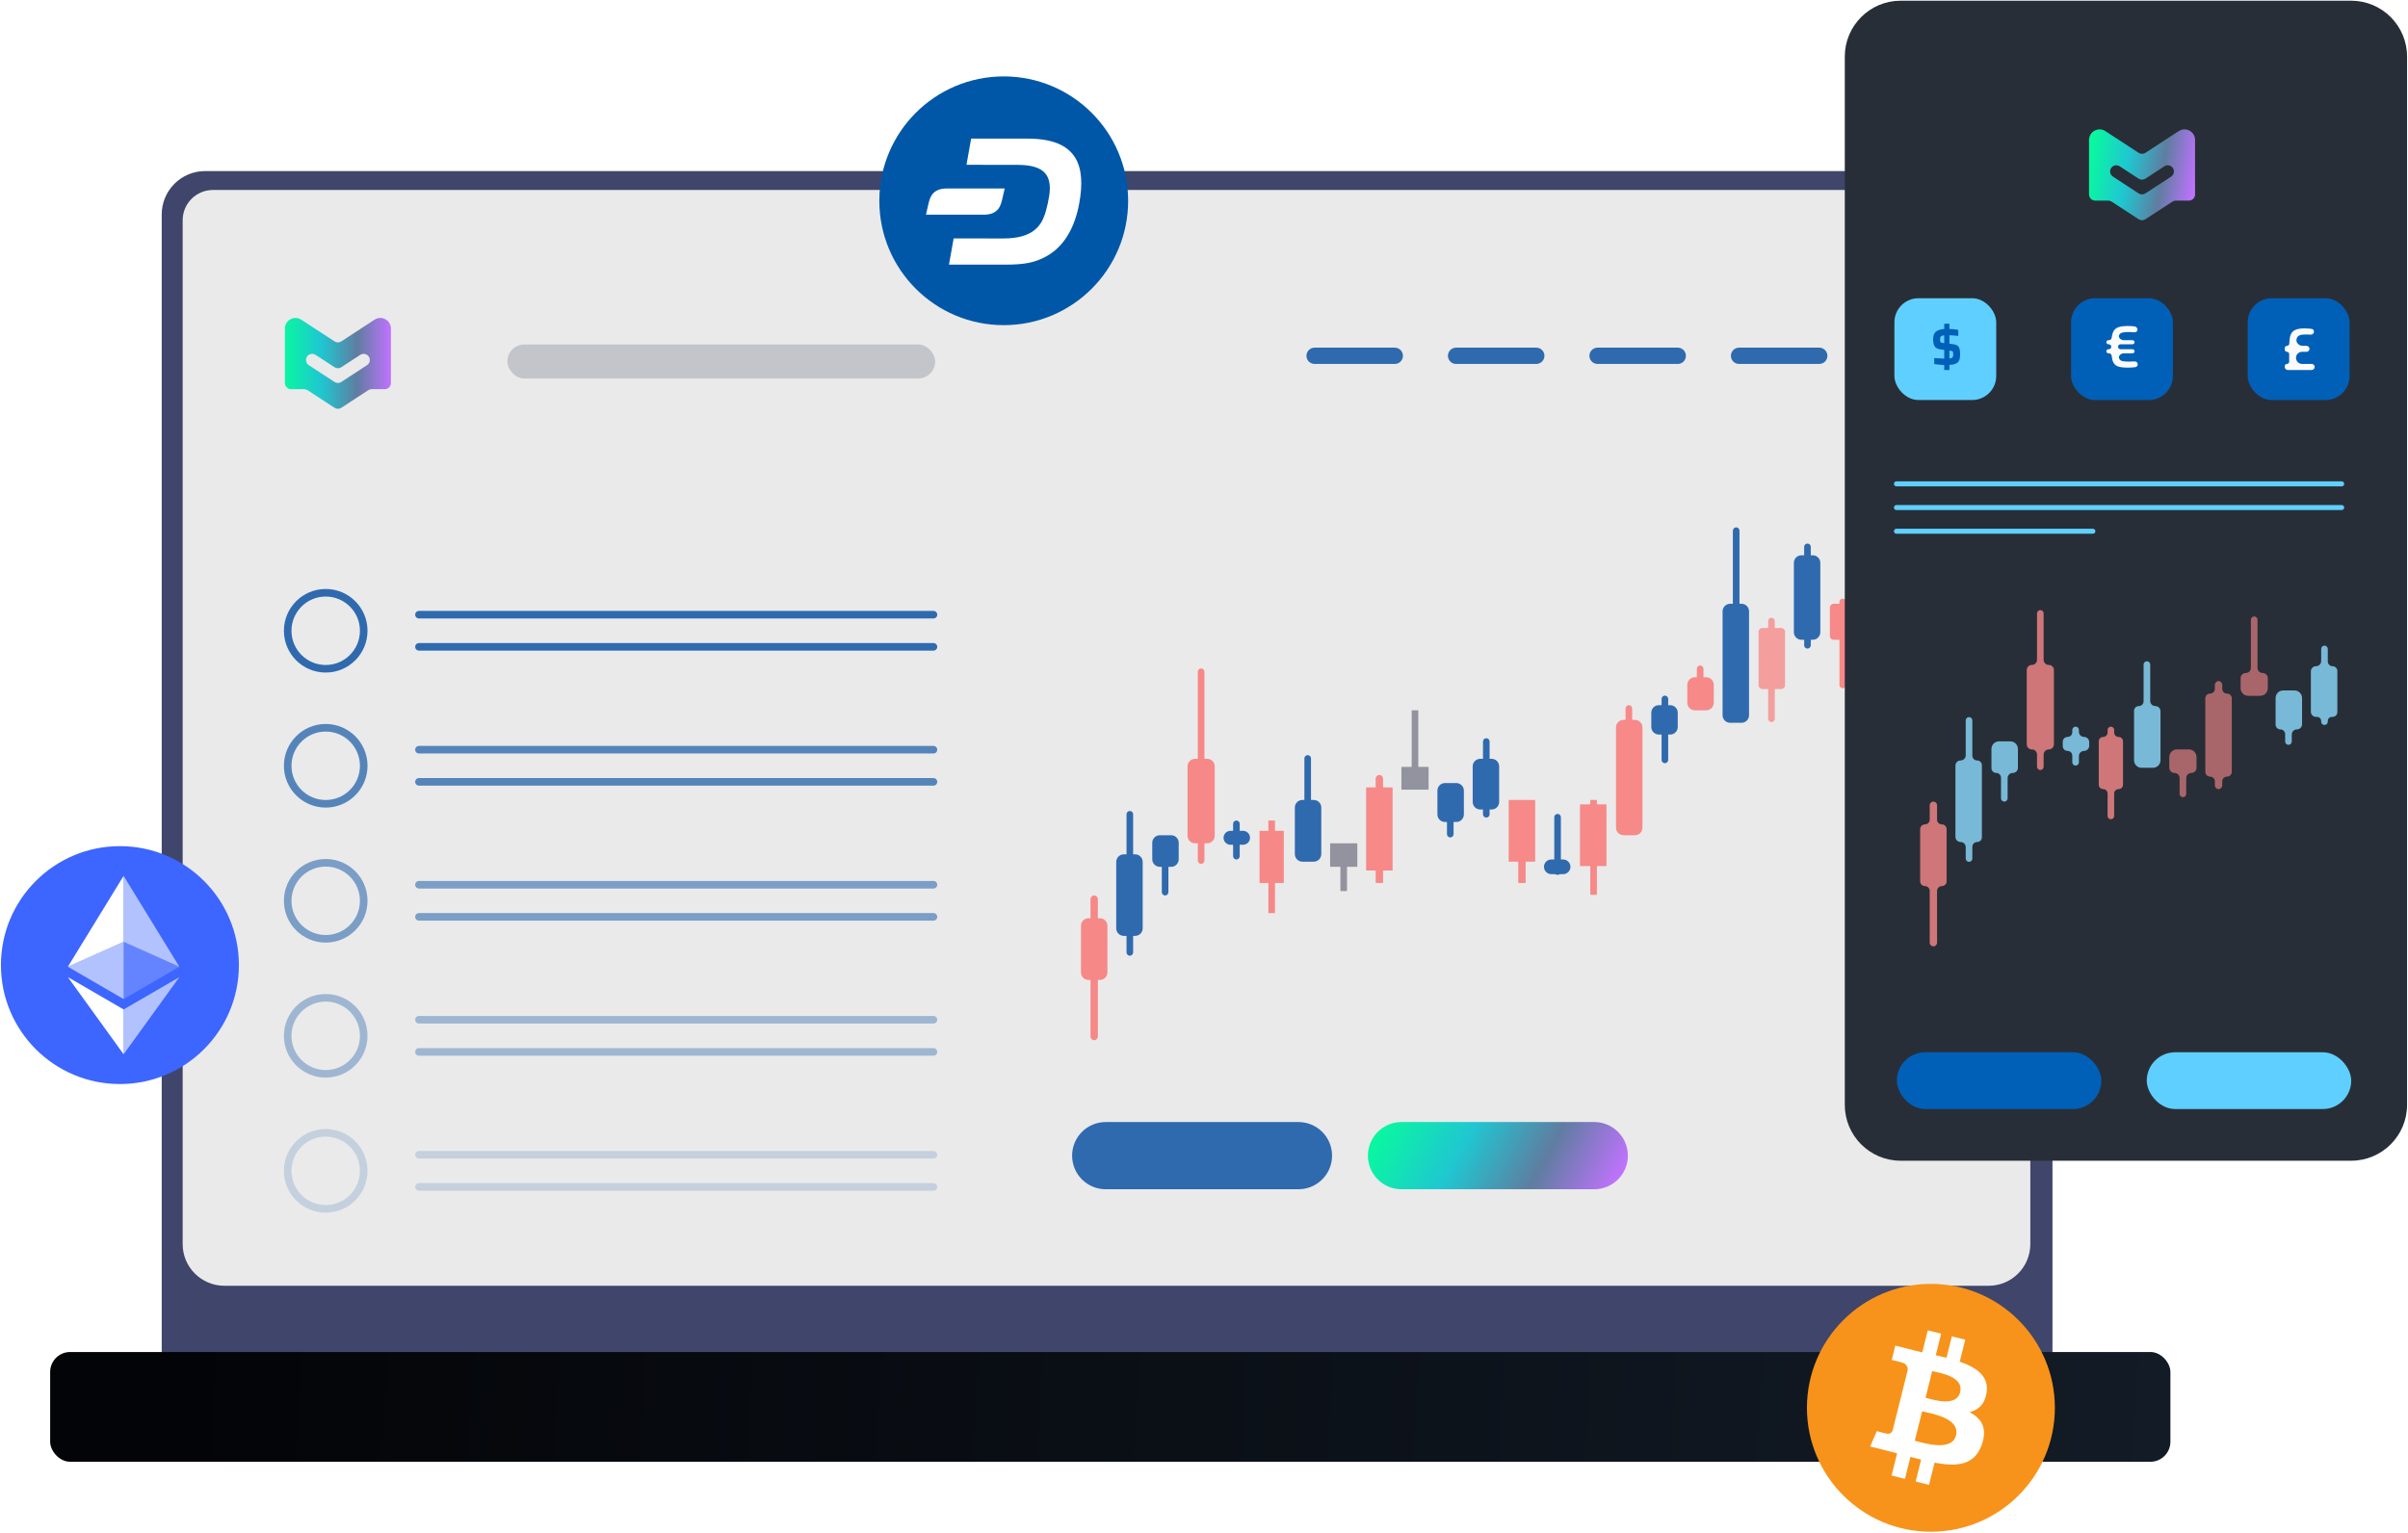 <?xml version="1.0" encoding="UTF-8"?> <svg xmlns="http://www.w3.org/2000/svg" width="636" height="405" viewBox="0 0 636 405" fill="none"><rect x="42.712" y="45.192" width="499.386" height="332.924" rx="11.479" fill="#40456B"></rect><path d="M48.247 58.187C48.247 53.769 51.829 50.187 56.247 50.187H528.247C532.666 50.187 536.247 53.769 536.247 58.187V328.687C536.247 334.762 531.322 339.687 525.247 339.687H59.247C53.172 339.687 48.247 334.762 48.247 328.687V58.187Z" fill="#EAEAEA"></path><rect x="13.247" y="357.187" width="560" height="29" rx="5.287" fill="url(#paint0_linear_207_1085)"></rect><path d="M412.843 227.064H409.737C408.665 227.064 407.796 227.933 407.796 229.005C407.796 230.077 408.665 230.946 409.737 230.946H412.843C413.915 230.946 414.784 230.077 414.784 229.005C414.784 227.933 413.915 227.064 412.843 227.064Z" fill="#2F6AAE"></path><path d="M441.126 186.299H438.137C437.033 186.299 436.137 187.195 436.137 188.299V192.064C436.137 193.169 437.033 194.064 438.137 194.064H441.126C442.23 194.064 443.126 193.169 443.126 192.064V188.299C443.126 187.195 442.23 186.299 441.126 186.299Z" fill="#2F6AAE"></path><path d="M459.955 159.511H456.967C455.862 159.511 454.967 160.407 454.967 161.511V188.958C454.967 190.063 455.862 190.958 456.967 190.958H459.955C461.06 190.958 461.955 190.063 461.955 188.958V161.511C461.955 160.407 461.06 159.511 459.955 159.511Z" fill="#2F6AAE"></path><path d="M478.784 146.699H475.796C474.691 146.699 473.796 147.595 473.796 148.699V167.023C473.796 168.128 474.691 169.023 475.796 169.023H478.784C479.889 169.023 480.784 168.128 480.784 167.023V148.699C480.784 147.595 479.889 146.699 478.784 146.699Z" fill="#2F6AAE"></path><path d="M498.614 165.917H493.626C493.073 165.917 492.626 166.365 492.626 166.917V181.223C492.626 181.776 493.073 182.223 493.626 182.223H498.614C499.166 182.223 499.614 181.776 499.614 181.223V166.917C499.614 166.365 499.166 165.917 498.614 165.917Z" fill="#2F6AAE"></path><path d="M508.126 180.088H503.137C502.585 180.088 502.137 180.535 502.137 181.088V182.582C502.137 183.134 502.585 183.582 503.137 183.582H508.126C508.678 183.582 509.126 183.134 509.126 182.582V181.088C509.126 180.535 508.678 180.088 508.126 180.088Z" fill="#2F6AAE"></path><path fill-rule="evenodd" clip-rule="evenodd" d="M299.284 247.252V251.62C299.284 252.102 298.893 252.494 298.411 252.494C297.928 252.494 297.537 252.102 297.537 251.62V247.252H296.82C295.716 247.252 294.82 246.357 294.82 245.252V227.705C294.82 226.601 295.716 225.705 296.82 225.705H297.537V215.126C297.537 214.644 297.928 214.252 298.411 214.252C298.893 214.252 299.284 214.644 299.284 215.126V225.705H299.808C300.913 225.705 301.808 226.601 301.808 227.705V245.252C301.808 246.357 300.913 247.252 299.808 247.252H299.284Z" fill="#2F6AAE"></path><path fill-rule="evenodd" clip-rule="evenodd" d="M306.332 220.658H309.32C310.424 220.658 311.32 221.553 311.32 222.658V227.005C311.32 228.11 310.424 229.005 309.32 229.005H308.602V235.702C308.602 236.185 308.211 236.576 307.728 236.576C307.246 236.576 306.855 236.185 306.855 235.702V229.005H306.332C305.227 229.005 304.332 228.11 304.332 227.005V222.658C304.332 221.553 305.227 220.658 306.332 220.658Z" fill="#2F6AAE"></path><path fill-rule="evenodd" clip-rule="evenodd" d="M327.432 223.182V226.191C327.432 226.673 327.041 227.064 326.558 227.064C326.076 227.064 325.685 226.673 325.685 226.191V223.182H325.005C323.987 223.182 323.161 222.356 323.161 221.338C323.161 220.32 323.987 219.494 325.005 219.494H325.685V217.65C325.685 217.167 326.076 216.776 326.558 216.776C327.041 216.776 327.432 217.167 327.432 217.65V219.494H328.305C329.324 219.494 330.149 220.32 330.149 221.338C330.149 222.356 329.324 223.182 328.305 223.182H327.432Z" fill="#2F6AAE"></path><path fill-rule="evenodd" clip-rule="evenodd" d="M344.514 211.34H343.991C342.886 211.34 341.991 212.236 341.991 213.34V225.646C341.991 226.751 342.886 227.646 343.991 227.646H346.979C348.084 227.646 348.979 226.751 348.979 225.646V213.34C348.979 212.236 348.084 211.34 346.979 211.34H346.261V200.373C346.261 199.891 345.87 199.5 345.388 199.5C344.905 199.5 344.514 199.891 344.514 200.373V211.34Z" fill="#2F6AAE"></path><path fill-rule="evenodd" clip-rule="evenodd" d="M381.649 206.876H384.638C385.742 206.876 386.638 207.772 386.638 208.876V215.164C386.638 216.269 385.742 217.164 384.638 217.164H383.92V220.367C383.92 220.849 383.529 221.24 383.047 221.24C382.564 221.24 382.173 220.849 382.173 220.367V217.164H381.649C380.545 217.164 379.649 216.269 379.649 215.164V208.876C379.649 207.772 380.545 206.876 381.649 206.876Z" fill="#2F6AAE"></path><path fill-rule="evenodd" clip-rule="evenodd" d="M393.432 213.864V215.126C393.432 215.608 393.041 215.999 392.558 215.999C392.076 215.999 391.685 215.608 391.685 215.126V213.864H390.967C389.863 213.864 388.967 212.969 388.967 211.864V202.47C388.967 201.365 389.863 200.47 390.967 200.47H391.685V195.908C391.685 195.426 392.076 195.035 392.558 195.035C393.041 195.035 393.432 195.426 393.432 195.908V200.47H393.955C395.06 200.47 395.955 201.365 395.955 202.47V211.864C395.955 212.969 395.06 213.864 393.955 213.864H393.432Z" fill="#2F6AAE"></path><path d="M412.261 230.267V215.902C412.261 215.42 411.87 215.029 411.387 215.029C410.905 215.029 410.514 215.42 410.514 215.902V230.267C410.514 230.749 410.905 231.141 411.387 231.141C411.87 231.141 412.261 230.749 412.261 230.267Z" fill="#2F6AAE"></path><path d="M440.602 200.761V184.649C440.602 184.167 440.211 183.776 439.729 183.776C439.246 183.776 438.855 184.167 438.855 184.649V200.761C438.855 201.244 439.246 201.635 439.729 201.635C440.211 201.635 440.602 201.244 440.602 200.761Z" fill="#2F6AAE"></path><path d="M459.431 176.885V140.197C459.431 139.714 459.04 139.323 458.558 139.323C458.075 139.323 457.684 139.714 457.684 140.197V176.885C457.684 177.367 458.075 177.758 458.558 177.758C459.04 177.758 459.431 177.367 459.431 176.885Z" fill="#2F6AAE"></path><path d="M478.261 170.479V144.467C478.261 143.985 477.87 143.594 477.387 143.594C476.905 143.594 476.514 143.985 476.514 144.467V170.479C476.514 170.961 476.905 171.352 477.387 171.352C477.87 171.352 478.261 170.961 478.261 170.479Z" fill="#2F6AAE"></path><path d="M497.09 170.479V160.385C497.09 159.902 496.699 159.511 496.217 159.511C495.734 159.511 495.343 159.902 495.343 160.385V170.479C495.343 170.961 495.734 171.352 496.217 171.352C496.699 171.352 497.09 170.961 497.09 170.479Z" fill="#2F6AAE"></path><path d="M506.408 185.232V182.708C506.408 182.226 506.017 181.835 505.534 181.835C505.052 181.835 504.661 182.226 504.661 182.708V185.232C504.661 185.714 505.052 186.105 505.534 186.105C506.017 186.105 506.408 185.714 506.408 185.232Z" fill="#2F6AAE"></path><path d="M342.945 296.432H292.043C287.14 296.432 283.165 300.407 283.165 305.31C283.165 310.214 287.14 314.189 292.043 314.189H342.945C347.848 314.189 351.823 310.214 351.823 305.31C351.823 300.407 347.848 296.432 342.945 296.432Z" fill="#2F6AAE"></path><path opacity="0.6" d="M292.491 244.593C292.491 243.489 291.595 242.593 290.491 242.593H289.967V237.546C289.967 237.01 289.533 236.576 288.997 236.576C288.461 236.576 288.026 237.01 288.026 237.546V242.593H287.503C286.398 242.593 285.503 243.489 285.503 244.593V256.899C285.503 258.004 286.398 258.899 287.503 258.899H288.026V273.846C288.026 274.382 288.461 274.817 288.997 274.817C289.533 274.817 289.967 274.382 289.967 273.846V258.899H290.491C291.595 258.899 292.491 258.004 292.491 256.899V244.593Z" fill="#FF4747"></path><path opacity="0.6" d="M320.832 202.47C320.832 201.365 319.936 200.47 318.832 200.47H318.114V177.467C318.114 176.985 317.723 176.594 317.241 176.594C316.758 176.594 316.367 176.985 316.367 177.467V200.47H315.649C314.545 200.47 313.649 201.365 313.649 202.47V220.794C313.649 221.898 314.545 222.794 315.649 222.794H316.367V227.355C316.367 227.838 316.758 228.229 317.241 228.229C317.723 228.229 318.114 227.838 318.114 227.355V222.794H318.832C319.936 222.794 320.832 221.898 320.832 220.794V202.47Z" fill="#FF4747"></path><path opacity="0.6" d="M339.079 219.493H336.75V216.776H335.003V219.493H332.673V233.276H335.003V241.235H336.75V233.276H339.079V219.493Z" fill="#FF4747"></path><g opacity="0.6"><path opacity="0.78" d="M351.309 229.005H354.026V235.411H355.773V229.005H358.491V222.793H351.309V229.005Z" fill="#2E3049"></path><path opacity="0.78" d="M374.603 202.605V187.658H372.855V202.605H370.138V208.623H377.32V202.605H374.603Z" fill="#2E3049"></path><path d="M365.285 205.711C365.285 205.175 364.851 204.74 364.315 204.74C363.779 204.74 363.344 205.175 363.344 205.711V208.04H360.821V229.976H363.344V233.276H365.285V229.976H367.809V208.04H365.285V205.711Z" fill="#FF4747"></path></g><g opacity="0.6"><path d="M398.479 227.646H401.002V233.276H402.944V227.646H405.467V211.341H398.479V227.646Z" fill="#FF4747"></path><path d="M490.296 160.511C490.296 159.959 489.849 159.511 489.296 159.511H487.579V159.026C487.579 158.544 487.188 158.153 486.705 158.153C486.223 158.153 485.832 158.544 485.832 159.026V159.511H484.308C483.756 159.511 483.308 159.959 483.308 160.511V168.023C483.308 168.575 483.756 169.023 484.308 169.023H485.832V180.961C485.832 181.444 486.223 181.835 486.705 181.835C487.188 181.835 487.579 181.444 487.579 180.961V169.023H489.296C489.849 169.023 490.296 168.575 490.296 168.023V160.511Z" fill="#FF4747"></path><path d="M421.773 211.341H420.026V212.505H417.308V228.811H420.026V236.382H421.773V228.811H424.296V212.505H421.773V211.341Z" fill="#FF4747"></path><path d="M431.09 187.173C431.09 186.69 430.699 186.299 430.217 186.299C429.734 186.299 429.343 186.69 429.343 187.173V190.182H428.82C427.715 190.182 426.82 191.077 426.82 192.182V218.658C426.82 219.763 427.715 220.658 428.82 220.658H431.808C432.913 220.658 433.808 219.763 433.808 218.658V192.182C433.808 191.077 432.913 190.182 431.808 190.182H431.09V187.173Z" fill="#FF4747"></path><path d="M449.92 176.691C449.92 176.208 449.529 175.817 449.047 175.817C448.564 175.817 448.173 176.208 448.173 176.691V178.923H447.65C446.545 178.923 445.65 179.819 445.65 180.923V185.659C445.65 186.763 446.545 187.659 447.65 187.659H450.638C451.742 187.659 452.638 186.763 452.638 185.659V180.923C452.638 179.819 451.742 178.923 450.638 178.923H449.92V176.691Z" fill="#FF4747"></path><path opacity="0.78" d="M468.75 164.073C468.75 163.591 468.358 163.2 467.876 163.2C467.394 163.2 467.003 163.591 467.003 164.073V165.917H465.479C464.927 165.917 464.479 166.365 464.479 166.917V181.029C464.479 181.581 464.927 182.029 465.479 182.029H467.003V189.891C467.003 190.373 467.394 190.764 467.876 190.764C468.358 190.764 468.75 190.373 468.75 189.891V182.029H470.467C471.02 182.029 471.467 181.581 471.467 181.029V166.917C471.467 166.365 471.02 165.917 470.467 165.917H468.75V164.073Z" fill="#FF4747"></path></g><path d="M421.073 296.432H370.171C365.268 296.432 361.293 300.407 361.293 305.31C361.293 310.214 365.268 314.189 370.171 314.189H421.073C425.976 314.189 429.951 310.214 429.951 305.31C429.951 300.407 425.976 296.432 421.073 296.432Z" fill="url(#paint1_linear_207_1085)"></path><g clip-path="url(#clip0_207_1085)"><path d="M265.105 85.902C283.252 85.902 297.963 71.192 297.963 53.045C297.963 34.898 283.252 20.187 265.105 20.187C246.958 20.187 232.247 34.898 232.247 53.045C232.247 71.192 246.958 85.902 265.105 85.902Z" fill="#0057A8"></path><path d="M271.443 36.624H256.5L255.264 43.538L268.74 43.559C275.375 43.559 277.345 45.968 277.281 49.966C277.252 52.016 276.359 55.482 275.981 56.599C274.96 59.598 272.857 63.011 264.976 63.001L251.878 62.992L250.642 69.915H265.545C270.8 69.915 273.038 69.301 275.402 68.21C280.647 65.791 283.77 60.61 285.025 53.848C286.886 43.785 284.565 36.624 271.44 36.624H271.443Z" fill="white"></path><path d="M264.708 52.63C265.195 50.607 265.349 49.796 265.349 49.796H250.058C246.148 49.796 245.589 52.342 245.218 53.883C244.731 55.897 244.577 56.718 244.577 56.718H259.87C263.778 56.718 264.337 54.172 264.708 52.63Z" fill="white"></path></g><path d="M110.656 162.395H246.543" stroke="#2F6AAE" stroke-width="2" stroke-miterlimit="10" stroke-linecap="round"></path><path d="M110.656 170.888H246.543" stroke="#2F6AAE" stroke-width="2" stroke-miterlimit="10" stroke-linecap="round"></path><circle cx="86.026" cy="166.642" r="10.041" stroke="#2F6AAE" stroke-width="2"></circle><g opacity="0.8"><path d="M110.656 198.065H246.543" stroke="#2F6AAE" stroke-width="2" stroke-miterlimit="10" stroke-linecap="round"></path><path d="M110.656 206.558H246.543" stroke="#2F6AAE" stroke-width="2" stroke-miterlimit="10" stroke-linecap="round"></path><circle cx="86.026" cy="202.312" r="10.041" stroke="#2F6AAE" stroke-width="2"></circle></g><g opacity="0.6"><path d="M110.656 233.736H246.543" stroke="#2F6AAE" stroke-width="2" stroke-miterlimit="10" stroke-linecap="round"></path><path d="M110.656 242.229H246.543" stroke="#2F6AAE" stroke-width="2" stroke-miterlimit="10" stroke-linecap="round"></path><circle cx="86.026" cy="237.982" r="10.041" stroke="#2F6AAE" stroke-width="2"></circle></g><g opacity="0.4"><path d="M110.656 269.407H246.543" stroke="#2F6AAE" stroke-width="2" stroke-miterlimit="10" stroke-linecap="round"></path><path d="M110.656 277.899H246.543" stroke="#2F6AAE" stroke-width="2" stroke-miterlimit="10" stroke-linecap="round"></path><circle cx="86.026" cy="273.653" r="10.041" stroke="#2F6AAE" stroke-width="2"></circle></g><g opacity="0.2"><path d="M110.656 305.077H246.543" stroke="#2F6AAE" stroke-width="2" stroke-miterlimit="10" stroke-linecap="round"></path><path d="M110.656 313.57H246.543" stroke="#2F6AAE" stroke-width="2" stroke-miterlimit="10" stroke-linecap="round"></path><circle cx="86.026" cy="309.323" r="10.041" stroke="#2F6AAE" stroke-width="2"></circle></g><g clip-path="url(#clip1_207_1085)"><path d="M31.671 286.392C49.026 286.392 63.095 272.323 63.095 254.968C63.095 237.613 49.026 223.544 31.671 223.544C14.316 223.544 0.247 237.613 0.247 254.968C0.247 272.323 14.316 286.392 31.671 286.392Z" fill="#3D65FF"></path><path d="M32.649 231.4V248.821L47.373 255.4L32.649 231.4Z" fill="white" fill-opacity="0.602"></path><path d="M32.649 231.4L17.923 255.4L32.649 248.821V231.4Z" fill="white"></path><path d="M32.649 266.689V278.526L47.383 258.142L32.649 266.689Z" fill="white" fill-opacity="0.602"></path><path d="M32.649 278.526V266.687L17.923 258.142L32.649 278.526Z" fill="white"></path><path d="M32.649 263.949L47.373 255.4L32.649 248.825V263.949Z" fill="white" fill-opacity="0.2"></path><path d="M17.923 255.4L32.649 263.949V248.825L17.923 255.4Z" fill="white" fill-opacity="0.602"></path></g><g opacity="0.2" filter="url(#filter0_d_207_1085)"><rect x="134" y="91" width="113" height="9" rx="4.5" fill="#2E3049"></rect></g><line x1="347.214" y1="93.998" x2="368.388" y2="93.998" stroke="#2F6AAE" stroke-width="4.305" stroke-linecap="round" stroke-linejoin="round"></line><line x1="384.583" y1="93.998" x2="405.757" y2="93.998" stroke="#2F6AAE" stroke-width="4.305" stroke-linecap="round" stroke-linejoin="round"></line><line x1="421.952" y1="93.998" x2="443.126" y2="93.998" stroke="#2F6AAE" stroke-width="4.305" stroke-linecap="round" stroke-linejoin="round"></line><line x1="459.321" y1="93.998" x2="480.495" y2="93.998" stroke="#2F6AAE" stroke-width="4.305" stroke-linecap="round" stroke-linejoin="round"></line><line x1="496.69" y1="93.998" x2="517.864" y2="93.998" stroke="#2F6AAE" stroke-width="4.305" stroke-linecap="round" stroke-linejoin="round"></line><path d="M509.989 404.671C528.072 404.671 542.731 390.012 542.731 371.929C542.731 353.846 528.072 339.187 509.989 339.187C491.906 339.187 477.247 353.846 477.247 371.929C477.247 390.012 491.906 404.671 509.989 404.671Z" fill="#F7931A"></path><path d="M524.701 367.877C525.344 363.588 522.076 361.282 517.611 359.743L519.059 353.931L515.523 353.051L514.111 358.709C513.182 358.476 512.229 358.259 511.277 358.042L512.699 352.347L509.163 351.465L507.714 357.275C506.945 357.099 506.188 356.927 505.455 356.743L505.459 356.724L500.581 355.507L499.639 359.284C499.639 359.284 502.265 359.886 502.21 359.923C503.642 360.281 503.9 361.228 503.857 361.981L502.208 368.601C502.306 368.626 502.433 368.663 502.576 368.718L502.201 368.626L499.889 377.9C499.713 378.334 499.269 378.987 498.266 378.739C498.303 378.79 495.696 378.099 495.696 378.099L493.94 382.146L498.545 383.294C499.4 383.509 500.239 383.734 501.064 383.945L499.6 389.822L503.135 390.702L504.583 384.891C505.549 385.15 506.487 385.392 507.403 385.621L505.959 391.408L509.495 392.288L510.958 386.423C516.991 387.565 521.525 387.105 523.435 381.649C524.973 377.258 523.359 374.722 520.185 373.071C522.497 372.539 524.237 371.018 524.701 367.877ZM516.618 379.21C515.527 383.603 508.13 381.228 505.731 380.632L507.675 372.846C510.074 373.445 517.762 374.63 516.618 379.21ZM517.713 367.814C516.716 371.81 510.561 369.778 508.566 369.281L510.326 362.221C512.321 362.718 518.753 363.645 517.713 367.814Z" fill="white"></path><path d="M487.247 14.946C487.247 6.795 493.855 0.187 502.006 0.187H620.994C629.145 0.187 635.753 6.795 635.753 14.946V291.893C635.753 300.044 629.145 306.652 620.994 306.652H502.006C493.855 306.652 487.247 300.044 487.247 291.893V14.946Z" fill="#282E37"></path><rect x="501" y="278" width="54" height="15" rx="7.5" fill="#0060B8"></rect><rect x="567" y="278" width="54" height="15" rx="7.5" fill="#5FCFFF"></rect><g opacity="0.8"><path fill-rule="evenodd" clip-rule="evenodd" d="M519.188 190.326C519.188 189.844 519.579 189.453 520.061 189.453C520.544 189.453 520.935 189.844 520.935 190.326V199.644C520.935 200.341 521.5 200.906 522.197 200.906C522.893 200.906 523.458 201.47 523.458 202.167V221.191C523.458 221.888 522.893 222.453 522.197 222.453C521.5 222.453 520.935 223.018 520.935 223.714V226.82C520.935 227.303 520.544 227.694 520.061 227.694C519.579 227.694 519.188 227.303 519.188 226.82V223.811C519.188 223.061 518.579 222.453 517.829 222.453C517.079 222.453 516.47 221.844 516.47 221.094V202.264C516.47 201.514 517.079 200.906 517.829 200.906C518.579 200.906 519.188 200.297 519.188 199.547V190.326Z" fill="#8CDCFF"></path><path fill-rule="evenodd" clip-rule="evenodd" d="M525.982 197.859C525.982 196.754 526.877 195.859 527.982 195.859H530.97C532.074 195.859 532.97 196.754 532.97 197.859V202.847C532.97 203.597 532.361 204.206 531.611 204.206C530.86 204.206 530.252 204.814 530.252 205.565V210.903C530.252 211.385 529.861 211.776 529.378 211.776C528.896 211.776 528.505 211.385 528.505 210.903V205.467C528.505 204.771 527.94 204.206 527.243 204.206C526.546 204.206 525.982 203.641 525.982 202.944V197.859Z" fill="#8CDCFF"></path><path fill-rule="evenodd" clip-rule="evenodd" d="M547.335 192.85C547.335 192.367 547.726 191.976 548.208 191.976C548.691 191.976 549.082 192.367 549.082 192.85V193.335C549.082 194.086 549.69 194.694 550.441 194.694C551.191 194.694 551.799 195.302 551.799 196.053V197.023C551.799 197.774 551.191 198.382 550.441 198.382C549.69 198.382 549.082 198.991 549.082 199.741V201.391C549.082 201.873 548.691 202.265 548.208 202.265C547.726 202.265 547.335 201.873 547.335 201.391V199.644C547.335 198.947 546.77 198.382 546.073 198.382C545.376 198.382 544.811 197.817 544.811 197.121V195.956C544.811 195.259 545.376 194.694 546.073 194.694C546.77 194.694 547.335 194.129 547.335 193.432V192.85Z" fill="#8CDCFF"></path><path fill-rule="evenodd" clip-rule="evenodd" d="M566.164 175.573C566.164 175.091 566.555 174.7 567.038 174.7C567.52 174.7 567.911 175.091 567.911 175.573V185.182C567.911 185.932 568.52 186.541 569.27 186.541C570.021 186.541 570.629 187.149 570.629 187.899V200.846C570.629 201.951 569.733 202.846 568.629 202.846H565.641C564.536 202.846 563.641 201.951 563.641 200.846V187.802C563.641 187.105 564.206 186.541 564.902 186.541C565.599 186.541 566.164 185.976 566.164 185.279V175.573Z" fill="#8CDCFF"></path><path d="M514.141 219.056C514.141 218.359 513.576 217.794 512.879 217.794C512.182 217.794 511.617 217.229 511.617 216.532V212.747C511.617 212.211 511.183 211.776 510.647 211.776C510.111 211.776 509.676 212.211 509.676 212.747V216.532C509.676 217.229 509.111 217.794 508.414 217.794C507.717 217.794 507.153 218.359 507.153 219.056V232.838C507.153 233.535 507.717 234.1 508.414 234.1C509.111 234.1 509.676 234.665 509.676 235.361V249.047C509.676 249.583 510.111 250.017 510.647 250.017C511.183 250.017 511.617 249.583 511.617 249.047V235.361C511.617 234.665 512.182 234.1 512.879 234.1C513.576 234.1 514.141 233.535 514.141 232.838V219.056Z" fill="#F78888"></path><path d="M542.482 177.029C542.482 176.279 541.874 175.67 541.123 175.67C540.373 175.67 539.764 175.062 539.764 174.311V162.055C539.764 161.573 539.373 161.182 538.891 161.182C538.408 161.182 538.017 161.573 538.017 162.055V174.311C538.017 175.062 537.409 175.67 536.658 175.67C535.908 175.67 535.3 176.279 535.3 177.029V196.635C535.3 197.385 535.908 197.994 536.658 197.994C537.409 197.994 538.017 198.602 538.017 199.353V202.555C538.017 203.038 538.408 203.429 538.891 203.429C539.373 203.429 539.764 203.038 539.764 202.555V199.353C539.764 198.602 540.373 197.994 541.123 197.994C541.874 197.994 542.482 197.385 542.482 196.635V177.029Z" fill="#F78888"></path><path d="M560.729 195.859C560.729 195.215 560.207 194.694 559.564 194.694C558.921 194.694 558.399 194.172 558.399 193.529V192.85C558.399 192.367 558.008 191.976 557.526 191.976C557.043 191.976 556.652 192.367 556.652 192.85V193.529C556.652 194.172 556.131 194.694 555.488 194.694C554.844 194.694 554.323 195.215 554.323 195.859V207.311C554.323 207.955 554.844 208.476 555.488 208.476C556.131 208.476 556.652 208.998 556.652 209.641V215.561C556.652 216.044 557.043 216.435 557.526 216.435C558.008 216.435 558.399 216.044 558.399 215.561V209.641C558.399 208.998 558.921 208.476 559.564 208.476C560.207 208.476 560.729 207.955 560.729 207.311V195.859Z" fill="#F78888"></path><path opacity="0.78" d="M572.958 202.846C572.958 203.597 573.566 204.205 574.317 204.205C575.067 204.205 575.676 204.814 575.676 205.564V209.737C575.676 210.22 576.067 210.611 576.549 210.611C577.032 210.611 577.423 210.22 577.423 209.737V205.564C577.423 204.814 578.031 204.205 578.782 204.205C579.532 204.205 580.14 203.597 580.14 202.846V199.993C580.14 198.889 579.245 197.993 578.14 197.993H574.958C573.853 197.993 572.958 198.889 572.958 199.993V202.846Z" fill="#F78888"></path><path opacity="0.78" d="M597.611 177.805C596.861 177.805 596.252 177.197 596.252 176.447V163.732C596.252 163.249 595.861 162.858 595.379 162.858C594.896 162.858 594.505 163.249 594.505 163.732V176.447C594.505 177.197 593.897 177.805 593.146 177.805C592.396 177.805 591.787 178.414 591.787 179.164V181.823C591.787 182.928 592.683 183.823 593.787 183.823H596.97C598.074 183.823 598.97 182.928 598.97 181.823V179.164C598.97 178.414 598.361 177.805 597.611 177.805Z" fill="#F78888"></path><path fill-rule="evenodd" clip-rule="evenodd" d="M601.032 184.411C601.032 183.306 601.927 182.411 603.032 182.411H606.02C607.124 182.411 608.02 183.306 608.02 184.411V191.34C608.02 192.091 607.412 192.699 606.661 192.699C605.911 192.699 605.302 193.307 605.302 194.058V195.902C605.302 196.384 604.911 196.775 604.429 196.775C603.946 196.775 603.555 196.384 603.555 195.902V193.961C603.555 193.264 602.99 192.699 602.293 192.699C601.597 192.699 601.032 192.134 601.032 191.437V184.411Z" fill="#8CDCFF"></path><path fill-rule="evenodd" clip-rule="evenodd" d="M613.067 171.443C613.067 170.96 613.458 170.569 613.94 170.569C614.423 170.569 614.814 170.96 614.814 171.443V174.743C614.814 175.44 615.379 176.005 616.076 176.005C616.773 176.005 617.337 176.57 617.337 177.266V188.137C617.337 188.834 616.773 189.399 616.076 189.399H615.881C615.292 189.399 614.814 189.877 614.814 190.466V190.66C614.814 191.143 614.423 191.534 613.94 191.534C613.458 191.534 613.067 191.143 613.067 190.66V190.466C613.067 189.877 612.589 189.399 611.999 189.399H611.708C610.958 189.399 610.349 188.79 610.349 188.04V177.363C610.349 176.613 610.958 176.005 611.708 176.005C612.458 176.005 613.067 175.396 613.067 174.646V171.443Z" fill="#8CDCFF"></path><path opacity="0.78" d="M586.935 180.911C586.935 180.375 586.5 179.94 585.964 179.94C585.428 179.94 584.994 180.375 584.994 180.911V181.979C584.994 182.676 584.429 183.24 583.732 183.24C583.035 183.24 582.47 183.805 582.47 184.502V203.914C582.47 204.611 583.035 205.176 583.732 205.176C584.429 205.176 584.994 205.741 584.994 206.437V207.505C584.994 208.041 585.428 208.476 585.964 208.476C586.5 208.476 586.935 208.041 586.935 207.505V206.437C586.935 205.741 587.5 205.176 588.197 205.176C588.894 205.176 589.458 204.611 589.458 203.914V184.502C589.458 183.805 588.894 183.24 588.197 183.24C587.5 183.24 586.935 182.676 586.935 181.979V180.911Z" fill="#F78888"></path></g><rect x="500.35" y="78.79" width="26.892" height="26.892" rx="6.348" fill="#5FCFFF"></rect><path d="M517.709 93.603C517.709 94.286 517.623 94.825 517.449 95.218C517.275 95.6 516.986 95.884 516.581 96.069C516.176 96.243 515.609 96.358 514.879 96.416V97.753H513.508V96.433C512.443 96.387 511.563 96.3 510.869 96.173V94.593L511.389 94.628C512.42 94.697 513.126 94.738 513.508 94.749V92.44L512.587 92.319C511.8 92.214 511.268 91.948 510.99 91.52C510.712 91.08 510.573 90.449 510.573 89.627C510.573 88.701 510.811 88.036 511.285 87.631C511.771 87.225 512.512 86.988 513.508 86.919V85.53H514.879V86.901C515.736 86.913 516.517 87 517.223 87.162V88.742C516.633 88.672 515.852 88.615 514.879 88.568V90.808L515.869 90.93C516.32 90.987 516.673 91.097 516.928 91.259C517.194 91.421 517.391 91.688 517.518 92.058C517.646 92.417 517.709 92.932 517.709 93.603ZM513.508 90.652V88.585C513.114 88.62 512.831 88.713 512.657 88.863C512.495 89.002 512.414 89.251 512.414 89.61C512.414 89.911 512.437 90.125 512.483 90.252C512.53 90.38 512.611 90.466 512.726 90.513C512.842 90.559 513.056 90.6 513.369 90.634L513.508 90.652ZM514.879 94.715C515.308 94.668 515.58 94.57 515.695 94.419C515.823 94.269 515.886 94.014 515.886 93.656C515.886 93.343 515.857 93.123 515.8 92.996C515.753 92.868 515.666 92.781 515.539 92.735C515.423 92.689 515.203 92.648 514.879 92.614V94.715Z" fill="#0060B8"></path><rect x="547.01" y="78.79" width="26.892" height="26.892" rx="6.348" fill="#0060B8"></rect><path d="M561.985 97.125C560.86 97.125 560.006 97.021 559.423 96.813C558.839 96.605 558.417 96.235 558.157 95.703C557.954 95.289 557.811 94.719 557.728 93.993C557.687 93.629 557.387 93.344 557.021 93.344H556.868C556.57 93.344 556.329 93.102 556.329 92.805C556.329 92.507 556.57 92.266 556.868 92.266H556.977C557.335 92.266 557.626 91.975 557.626 91.617V91.601C557.626 91.243 557.335 90.953 556.977 90.953H556.868C556.57 90.953 556.329 90.712 556.329 90.414C556.329 90.116 556.57 89.875 556.868 89.875H557.022C557.388 89.875 557.687 89.59 557.732 89.227C557.816 88.556 557.957 88.016 558.157 87.609C558.428 87.078 558.86 86.697 559.454 86.468C560.048 86.239 560.892 86.124 561.985 86.124C562.84 86.124 563.475 86.171 563.892 86.265C564.254 86.336 564.548 86.689 564.548 87.058V87.079C564.548 87.493 564.184 87.82 563.771 87.79C563.729 87.787 563.686 87.784 563.642 87.781C563.204 87.739 562.803 87.718 562.439 87.718C561.595 87.718 560.98 87.765 560.595 87.859C560.209 87.942 559.928 88.135 559.751 88.437C559.352 89.134 560.117 89.875 560.921 89.875H563.243C563.541 89.875 563.782 90.116 563.782 90.414C563.782 90.712 563.541 90.953 563.243 90.953H560.079C559.717 90.953 559.423 91.247 559.423 91.609C559.423 91.972 559.717 92.266 560.079 92.266H563.243C563.541 92.266 563.782 92.507 563.782 92.805C563.782 93.102 563.541 93.344 563.243 93.344H560.951C560.131 93.344 559.355 94.095 559.751 94.813C559.928 95.115 560.209 95.313 560.595 95.406C560.98 95.49 561.595 95.531 562.439 95.531C562.918 95.531 563.366 95.516 563.782 95.485C564.219 95.441 564.611 95.786 564.611 96.224V96.269C564.611 96.637 564.345 96.953 563.979 96.999C563.315 97.083 562.65 97.125 561.985 97.125Z" fill="#FBFBFB"></path><rect x="593.67" y="78.79" width="26.892" height="26.892" rx="6.348" fill="#0060B8"></rect><path d="M610.545 96.141C610.991 96.141 611.351 96.502 611.351 96.947C611.351 97.392 610.991 97.753 610.545 97.753H604.254C603.809 97.753 603.448 97.392 603.448 96.947V96.726C603.448 96.403 603.71 96.141 604.033 96.141C604.356 96.141 604.618 95.879 604.618 95.556V93.533C604.618 93.21 604.356 92.948 604.033 92.948C603.71 92.948 603.448 92.686 603.448 92.363V91.96C603.448 91.633 603.714 91.368 604.041 91.368C604.368 91.368 604.632 91.102 604.643 90.775C604.674 89.83 604.781 89.089 604.966 88.554C605.198 87.911 605.603 87.453 606.183 87.179C606.762 86.894 607.621 86.752 608.759 86.752C609.17 86.752 609.602 86.778 610.055 86.831C610.238 86.848 610.407 86.868 610.562 86.89C610.918 86.941 611.162 87.256 611.162 87.616C611.162 88.089 610.748 88.454 610.276 88.414C609.884 88.381 609.542 88.364 609.249 88.364C608.701 88.364 608.259 88.391 607.922 88.443C607.595 88.486 607.331 88.575 607.131 88.712C606.857 88.881 606.668 89.17 606.562 89.581C606.336 90.537 607.216 91.368 608.198 91.368H609.186C609.622 91.368 609.976 91.721 609.976 92.158C609.976 92.594 609.622 92.948 609.186 92.948H608.016C607.135 92.948 606.42 93.663 606.42 94.544C606.42 95.426 607.135 96.141 608.016 96.141H610.545Z" fill="#FBFBFB"></path><line x1="500.888" y1="134.086" x2="618.48" y2="134.086" stroke="#5FCFFF" stroke-width="1.322" stroke-linecap="round" stroke-linejoin="round"></line><line x1="500.888" y1="127.828" x2="618.48" y2="127.828" stroke="#5FCFFF" stroke-width="1.322" stroke-linecap="round" stroke-linejoin="round"></line><line x1="500.888" y1="140.345" x2="552.765" y2="140.345" stroke="#5FCFFF" stroke-width="1.322" stroke-linecap="round" stroke-linejoin="round"></line><path d="M575.432 34.641L566.648 40.374C566.104 40.729 565.401 40.729 564.857 40.374L556.073 34.641C554.217 33.43 551.753 34.756 551.753 36.966V51.374C551.753 52.272 552.484 53.001 553.387 53.001H556.835C557.154 53.001 557.465 53.093 557.731 53.267L564.858 57.916C565.401 58.27 566.104 58.27 566.648 57.916L573.775 53.267C574.041 53.093 574.352 53.001 574.67 53.001H578.119C579.021 53.001 579.753 52.272 579.753 51.374V36.966C579.753 34.756 577.288 33.43 575.432 34.641ZM574.182 45.292C574.182 45.84 573.905 46.352 573.445 46.653L566.648 51.091C566.104 51.447 565.401 51.447 564.857 51.091L558.06 46.653C557.6 46.352 557.323 45.84 557.323 45.292C557.323 43.998 558.766 43.222 559.852 43.931L564.857 47.2C565.401 47.555 566.104 47.555 566.648 47.2L571.653 43.931C572.739 43.222 574.182 43.998 574.182 45.292Z" fill="url(#paint2_linear_207_1085)"></path><path d="M98.927 84.459L90.142 90.192C89.599 90.547 88.895 90.547 88.352 90.192L79.568 84.459C77.712 83.248 75.247 84.574 75.247 86.784V101.192C75.247 102.091 75.979 102.819 76.881 102.819H80.33C80.648 102.819 80.959 102.912 81.225 103.085L88.352 107.734C88.896 108.089 89.599 108.089 90.142 107.734L97.269 103.085C97.535 102.911 97.847 102.819 98.165 102.819H101.613C102.516 102.819 103.247 102.091 103.247 101.192V86.784C103.247 84.574 100.783 83.248 98.927 84.459ZM97.677 95.11C97.677 95.658 97.4 96.17 96.939 96.471L90.143 100.909C89.599 101.265 88.895 101.265 88.351 100.909L81.555 96.471C81.094 96.17 80.817 95.658 80.817 95.11C80.817 93.816 82.26 93.04 83.347 93.749L88.351 97.018C88.895 97.374 89.599 97.374 90.143 97.018L95.147 93.749C96.234 93.04 97.677 93.816 97.677 95.11Z" fill="url(#paint3_linear_207_1085)"></path><defs><filter id="filter0_d_207_1085" x="99.562" y="56.562" width="181.876" height="77.876" color-interpolation-filters="sRGB"><feFlood flood-opacity="0" result="BackgroundImageFix"></feFlood><feColorMatrix in="SourceAlpha" type="matrix" values="0 0 0 0 0 0 0 0 0 0 0 0 0 0 0 0 0 0 127 0" result="hardAlpha"></feColorMatrix><feOffset></feOffset><feGaussianBlur stdDeviation="17.219"></feGaussianBlur><feColorMatrix type="matrix" values="0 0 0 0 0.502 0 0 0 0 0.673 0 0 0 0 0.979 0 0 0 0.32 0"></feColorMatrix><feBlend mode="normal" in2="BackgroundImageFix" result="effect1_dropShadow_207_1085"></feBlend><feBlend mode="normal" in="SourceGraphic" in2="effect1_dropShadow_207_1085" result="shape"></feBlend></filter><linearGradient id="paint0_linear_207_1085" x1="588.181" y1="396.422" x2="45.265" y2="365.799" gradientUnits="userSpaceOnUse"><stop stop-color="#131C27"></stop><stop offset="1" stop-color="#030407"></stop></linearGradient><linearGradient id="paint1_linear_207_1085" x1="361.293" y1="305.31" x2="416.118" y2="334.081" gradientUnits="userSpaceOnUse"><stop stop-color="#0AF6A1"></stop><stop offset="0.339" stop-color="#1FC7D1"></stop><stop offset="0.677" stop-color="#5F7DA1"></stop><stop offset="1" stop-color="#C172FF"></stop></linearGradient><linearGradient id="paint2_linear_207_1085" x1="551.753" y1="46.182" x2="579.571" y2="50.586" gradientUnits="userSpaceOnUse"><stop stop-color="#0AF6A1"></stop><stop offset="0.339" stop-color="#1FC7D1"></stop><stop offset="0.677" stop-color="#5F7DA1"></stop><stop offset="1" stop-color="#C172FF"></stop></linearGradient><linearGradient id="paint3_linear_207_1085" x1="75.247" y1="96" x2="103.247" y2="96" gradientUnits="userSpaceOnUse"><stop stop-color="#0AF6A1"></stop><stop offset="0.34" stop-color="#1FC7D1"></stop><stop offset="0.68" stop-color="#5F7DA1"></stop><stop offset="1" stop-color="#C172FF"></stop></linearGradient><clipPath id="clip0_207_1085"><rect width="65.715" height="65.715" fill="white" transform="translate(232.247 20.187)"></rect></clipPath><clipPath id="clip1_207_1085"><rect width="62.848" height="62.848" fill="white" transform="translate(0.247 223.544)"></rect></clipPath></defs></svg> 